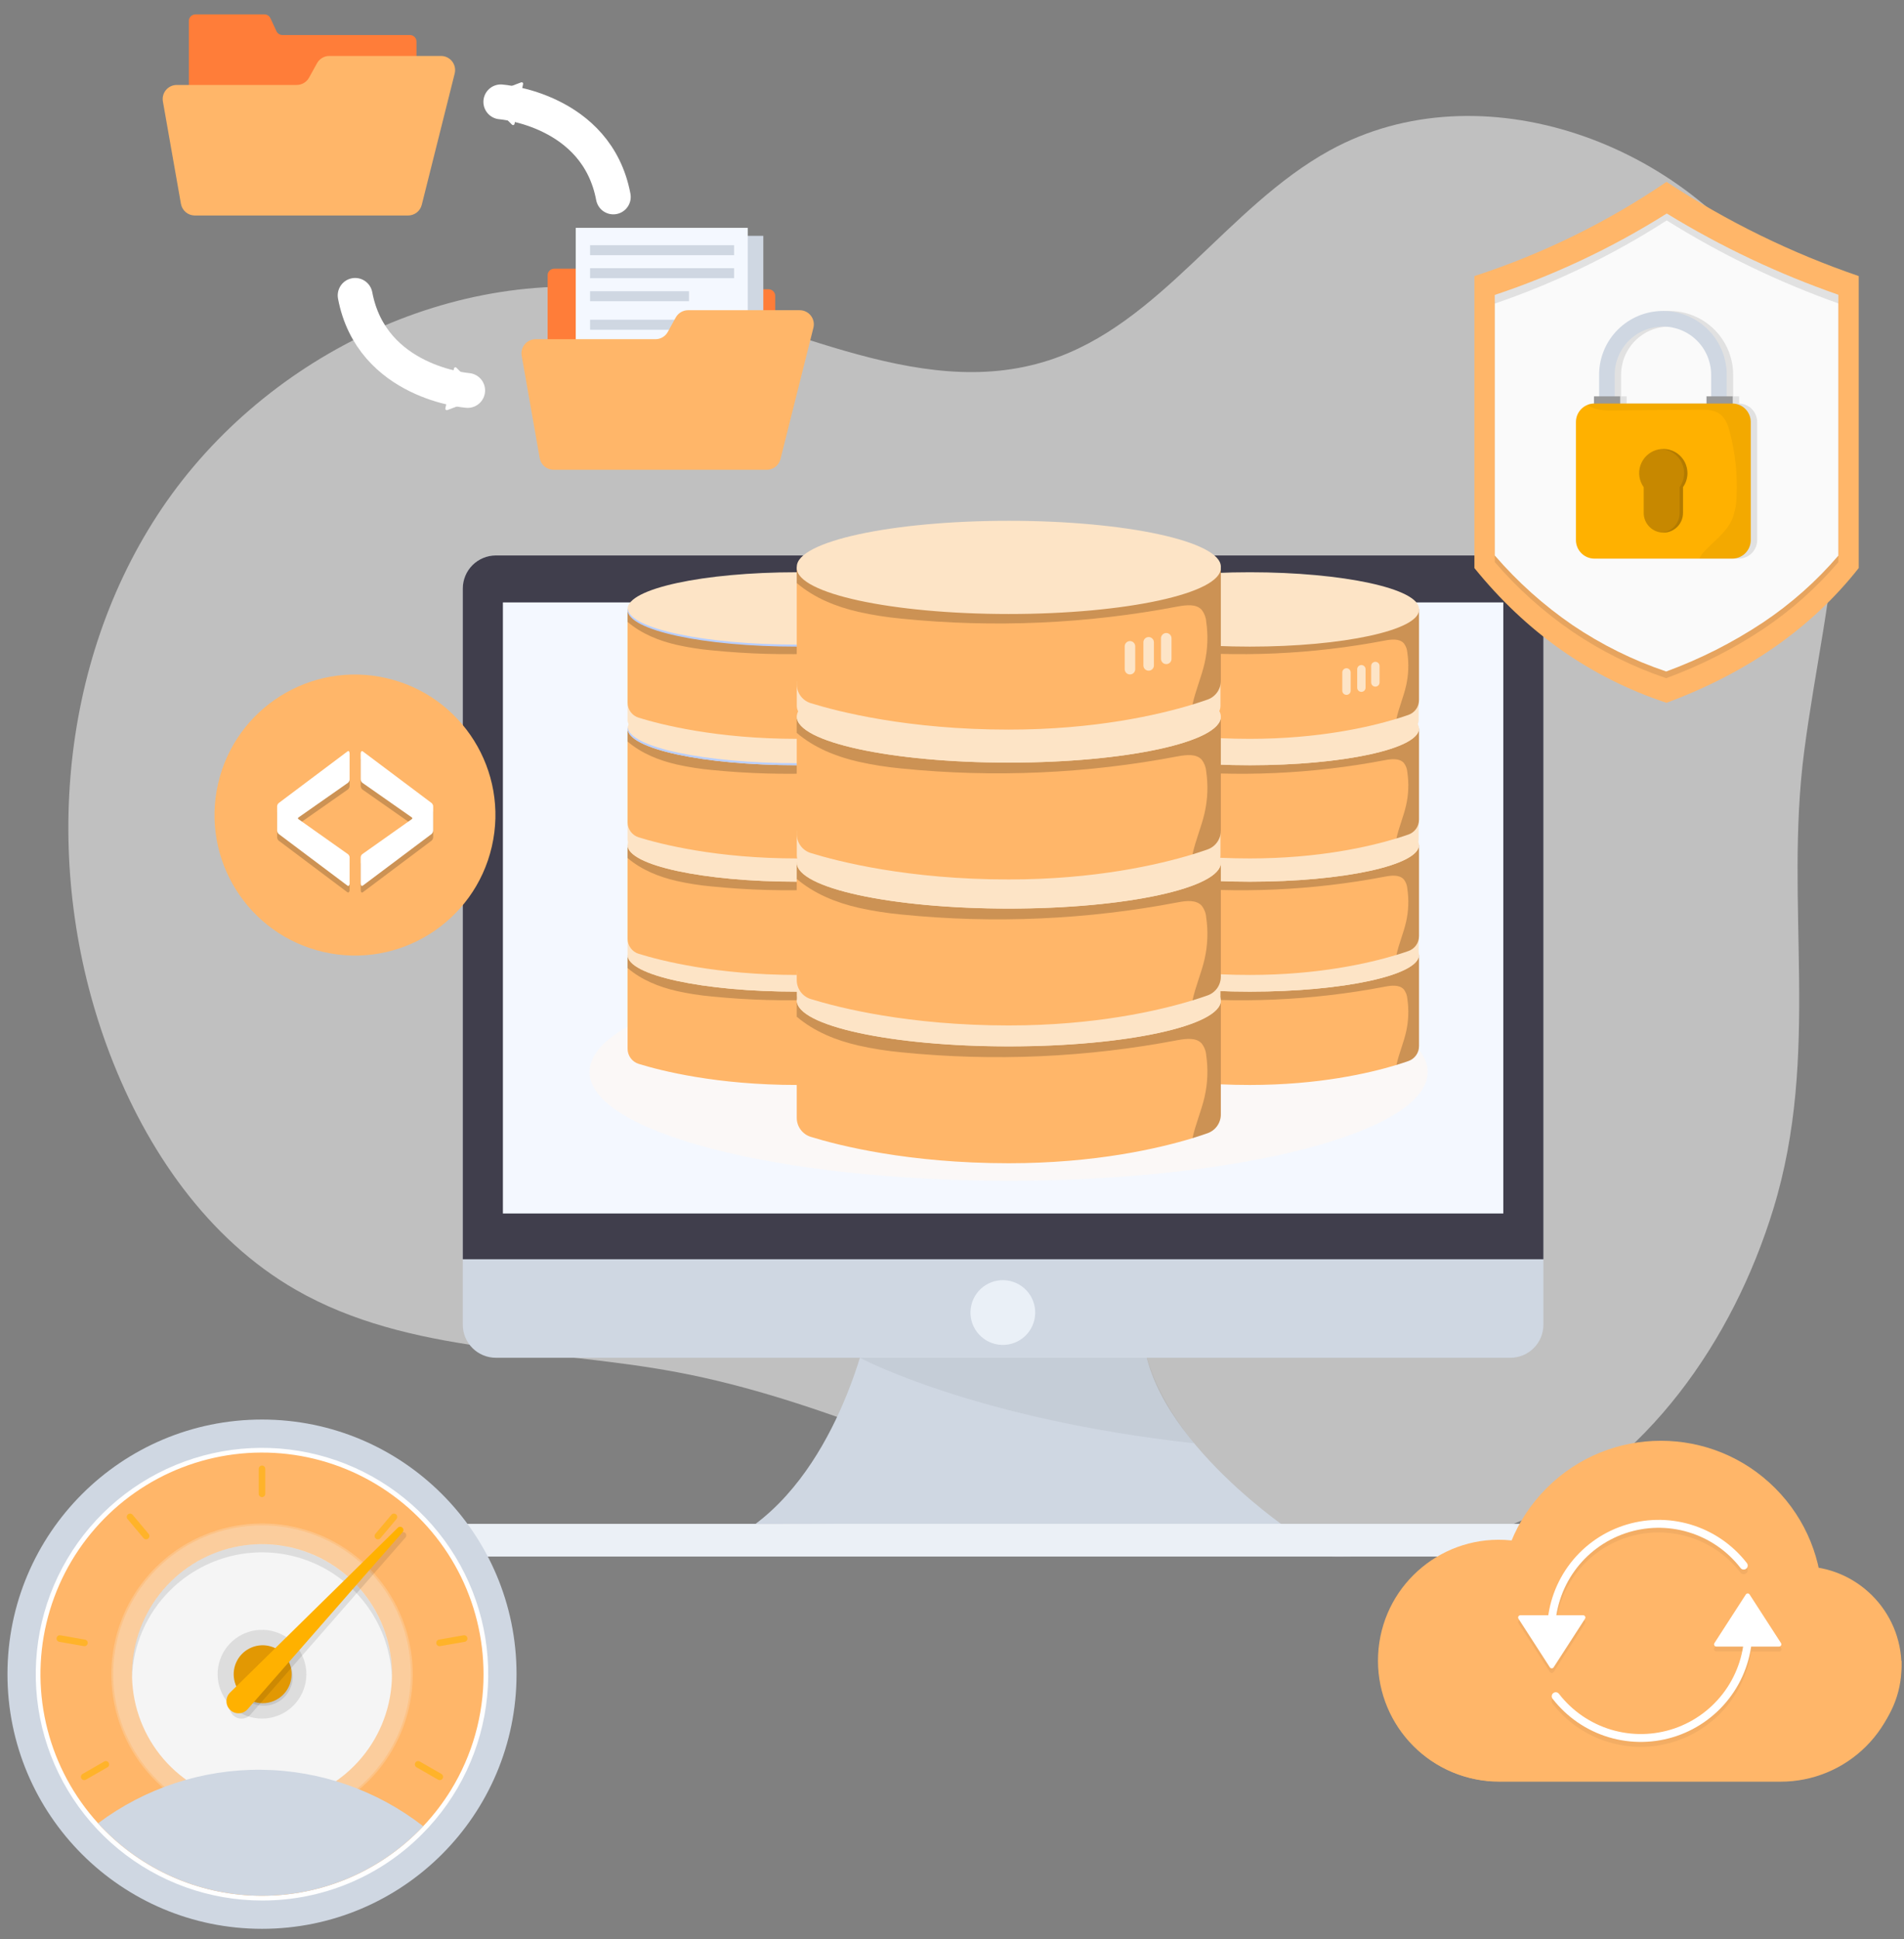 <svg width="111" height="113" viewBox="0 0 111 113" fill="none" xmlns="http://www.w3.org/2000/svg">
<rect x="0" y="0" width="111" height="113" fill="#808080" stroke="none"/>
<g id="OBJECTS" clip-path="url(#clip0_49_4805)">
<path id="Vector" opacity="0.5" d="M103.657 16.851C98.332 8.321 86.333 3.92 77.521 8.766C71.504 12.074 67.666 18.898 61.129 21.003C53.337 23.515 45.339 18.369 37.261 17.03C26.493 15.246 15.129 20.873 9.176 30.02C3.222 39.168 2.516 51.25 6.411 61.441C8.534 67 12.1 72.214 17.265 75.176C23.878 78.961 31.974 78.558 39.462 79.965C47.847 81.537 55.581 85.437 63.682 88.096C71.785 90.754 80.887 92.111 88.667 88.623C95.997 85.338 101.021 78.143 103.379 70.464C106.162 61.401 104.011 52.768 105.179 43.804C106.448 34.077 109.405 26.062 103.657 16.851Z" fill="white"/>
<path id="Vector_2" d="M50.767 76.667C50.767 76.667 49.291 84.869 44.042 88.811L74.994 89.029C74.994 89.029 65.916 82.85 66.681 76.671L50.767 76.667Z" fill="#CFD7E2"/>
<path id="Vector_3" opacity="0.05" d="M50.133 79.127C50.133 79.127 56.783 82.698 69.622 84.112C69.622 84.112 66.127 80.03 66.681 76.667H50.768L50.133 79.127Z" fill="black"/>
<path id="Vector_4" d="M89.978 34.298V77.2C89.978 77.453 89.928 77.704 89.831 77.938C89.734 78.171 89.592 78.384 89.413 78.562C89.234 78.741 89.021 78.883 88.787 78.98C88.553 79.076 88.303 79.126 88.049 79.126H28.907C28.397 79.126 27.907 78.923 27.545 78.562C27.184 78.201 26.981 77.711 26.98 77.2V34.298C26.98 34.045 27.03 33.794 27.127 33.56C27.223 33.327 27.365 33.114 27.544 32.935C27.723 32.756 27.936 32.614 28.17 32.517C28.404 32.42 28.654 32.37 28.907 32.37H88.049C88.561 32.37 89.052 32.573 89.413 32.935C89.775 33.296 89.978 33.787 89.978 34.298Z" fill="#CFD7E2"/>
<path id="Vector_5" d="M89.978 88.805H25.668V90.711H89.978V88.805Z" fill="#EBF0F6"/>
<path id="Vector_6" d="M89.978 34.298V73.383H26.98V34.298C26.98 34.045 27.03 33.794 27.127 33.56C27.223 33.327 27.365 33.114 27.544 32.935C27.723 32.756 27.936 32.614 28.17 32.517C28.404 32.42 28.654 32.37 28.907 32.37H88.049C88.561 32.37 89.052 32.573 89.413 32.935C89.775 33.296 89.978 33.787 89.978 34.298Z" fill="#403E4C"/>
<path id="Vector_7" d="M87.64 35.107H29.318V70.717H87.64V35.107Z" fill="#F4F8FF"/>
<path id="Vector_8" d="M60.3 76.924C60.54 75.91 59.911 74.893 58.897 74.654C57.883 74.415 56.867 75.043 56.628 76.057C56.388 77.071 57.016 78.087 58.031 78.327C59.045 78.566 60.061 77.938 60.3 76.924Z" fill="#EAF0F7"/>
<path id="Vector_9" opacity="0.6" d="M58.802 68.81C72.294 68.81 83.232 65.971 83.232 62.469C83.232 58.967 72.294 56.128 58.802 56.128C45.309 56.128 34.371 58.967 34.371 62.469C34.371 65.971 45.309 68.81 58.802 68.81Z" fill="#FFF9F2"/>
<path id="Vector_10" d="M82.726 55.658V60.966C82.726 61.156 82.667 61.343 82.556 61.498C82.445 61.653 82.289 61.771 82.109 61.833C81.916 61.901 81.683 61.977 81.409 62.062C79.819 62.544 76.869 63.228 72.862 63.228C68.193 63.228 64.952 62.403 63.644 61.998C63.456 61.94 63.292 61.823 63.176 61.665C63.06 61.506 62.997 61.315 62.997 61.119V55.658H82.726Z" fill="#FFB669"/>
<path id="Vector_11" opacity="0.2" d="M82.726 55.658V60.966C82.726 61.156 82.667 61.343 82.556 61.498C82.445 61.653 82.289 61.771 82.109 61.833C81.916 61.901 81.683 61.977 81.409 62.062C81.554 61.407 81.826 60.782 81.974 60.127C82.117 59.495 82.141 58.842 82.045 58.201C82.031 58.006 81.961 57.819 81.843 57.663C81.583 57.374 81.12 57.426 80.74 57.5C76.501 58.31 72.166 58.501 67.872 58.068C67.196 58.006 66.523 57.901 65.86 57.753C64.81 57.509 63.814 57.11 62.993 56.411V55.658H82.726Z" fill="black"/>
<path id="Vector_12" d="M72.862 57.791C78.31 57.791 82.726 56.834 82.726 55.654C82.726 54.474 78.31 53.517 72.862 53.517C67.414 53.517 62.997 54.474 62.997 55.654C62.997 56.834 67.414 57.791 72.862 57.791Z" fill="#FDE4C6"/>
<path id="Vector_13" d="M72.862 57.674C67.505 57.674 63.149 56.748 63.005 55.595C63.001 55.614 62.998 55.634 62.997 55.654C62.997 56.835 67.414 57.791 72.862 57.791C78.309 57.791 82.726 56.835 82.726 55.654C82.725 55.634 82.723 55.614 82.719 55.595C82.574 56.748 78.218 57.674 72.862 57.674Z" fill="#FDE4C6"/>
<path id="Vector_14" d="M82.304 55.982C76.154 57.974 69.856 57.974 63.409 55.982C63.292 55.947 63.189 55.876 63.115 55.778C63.041 55.681 63 55.562 62.997 55.44V54.283H82.707V55.44C82.706 55.561 82.665 55.679 82.593 55.776C82.521 55.873 82.42 55.945 82.304 55.982Z" fill="#FDE4C6"/>
<path id="Vector_15" d="M82.726 49.246V54.554C82.726 54.744 82.667 54.931 82.556 55.086C82.445 55.242 82.289 55.359 82.109 55.421C81.918 55.488 81.685 55.566 81.409 55.65C79.819 56.131 76.869 56.816 72.862 56.816C68.193 56.816 64.952 55.989 63.644 55.584C63.456 55.527 63.292 55.41 63.176 55.252C63.059 55.094 62.997 54.903 62.997 54.707V49.246H82.726Z" fill="#FFB669"/>
<path id="Vector_16" opacity="0.2" d="M82.726 49.246V54.554C82.726 54.745 82.667 54.931 82.556 55.086C82.445 55.242 82.289 55.359 82.109 55.421C81.918 55.488 81.685 55.566 81.409 55.65C81.554 54.995 81.826 54.369 81.974 53.715C82.117 53.083 82.141 52.43 82.045 51.789C82.032 51.594 81.962 51.407 81.843 51.252C81.583 50.962 81.12 51.014 80.74 51.087C76.501 51.897 72.166 52.089 67.872 51.656C67.195 51.594 66.523 51.488 65.86 51.34C64.81 51.097 63.814 50.698 62.993 50V49.245L82.726 49.246Z" fill="black"/>
<path id="Vector_17" d="M72.862 51.382C78.31 51.382 82.726 50.425 82.726 49.245C82.726 48.065 78.31 47.108 72.862 47.108C67.414 47.108 62.997 48.065 62.997 49.245C62.997 50.425 67.414 51.382 72.862 51.382Z" fill="#FDE4C6"/>
<path id="Vector_18" d="M72.862 51.266C67.505 51.266 63.149 50.341 63.005 49.187C63.001 49.206 62.998 49.226 62.997 49.246C62.997 50.426 67.414 51.383 72.862 51.383C78.309 51.383 82.726 50.426 82.726 49.246C82.725 49.226 82.723 49.206 82.719 49.187C82.574 50.341 78.218 51.266 72.862 51.266Z" fill="#FDE4C6"/>
<path id="Vector_19" d="M82.304 49.462C76.154 51.454 69.856 51.454 63.409 49.462C63.292 49.427 63.189 49.355 63.115 49.258C63.041 49.16 63 49.042 62.997 48.92V47.763H82.707V48.92C82.706 49.041 82.665 49.158 82.593 49.256C82.521 49.353 82.42 49.425 82.304 49.462Z" fill="#FDE4C6"/>
<path id="Vector_20" d="M82.726 42.457V47.764C82.726 47.955 82.667 48.141 82.556 48.297C82.445 48.452 82.289 48.569 82.109 48.632C81.916 48.7 81.683 48.776 81.409 48.86C79.819 49.343 76.869 50.027 72.862 50.027C68.193 50.027 64.952 49.201 63.644 48.797C63.456 48.738 63.292 48.621 63.176 48.463C63.06 48.305 62.997 48.114 62.997 47.918V42.457H82.726Z" fill="#FFB669"/>
<path id="Vector_21" opacity="0.2" d="M82.726 42.457V47.764C82.726 47.955 82.667 48.141 82.556 48.297C82.445 48.452 82.289 48.569 82.109 48.632C81.916 48.7 81.683 48.776 81.409 48.86C81.554 48.205 81.826 47.581 81.974 46.926C82.117 46.294 82.141 45.642 82.045 45.002C82.032 44.806 81.962 44.619 81.843 44.464C81.583 44.175 81.12 44.227 80.74 44.299C76.501 45.109 72.166 45.301 67.872 44.869C67.195 44.806 66.523 44.7 65.86 44.552C64.81 44.309 63.814 43.909 62.993 43.212V42.456L82.726 42.457Z" fill="black"/>
<path id="Vector_22" d="M72.862 44.594C78.31 44.594 82.726 43.637 82.726 42.457C82.726 41.277 78.31 40.32 72.862 40.32C67.414 40.32 62.997 41.277 62.997 42.457C62.997 43.637 67.414 44.594 72.862 44.594Z" fill="#FDE4C6"/>
<path id="Vector_23" d="M72.862 44.477C67.505 44.477 63.149 43.551 63.005 42.399C63.001 42.418 62.998 42.438 62.997 42.457C62.997 43.638 67.414 44.595 72.862 44.595C78.309 44.595 82.726 43.638 82.726 42.457C82.725 42.438 82.723 42.418 82.719 42.399C82.574 43.551 78.218 44.477 72.862 44.477Z" fill="#FDE4C6"/>
<path id="Vector_24" d="M82.304 42.502C76.154 44.492 69.856 44.492 63.409 42.502C63.292 42.467 63.189 42.395 63.115 42.298C63.041 42.2 63 42.082 62.997 41.96V40.803H82.707V41.96C82.706 42.081 82.665 42.198 82.593 42.296C82.521 42.393 82.42 42.465 82.304 42.502Z" fill="#FDE4C6"/>
<path id="Vector_25" d="M82.726 35.487V40.794C82.726 40.985 82.667 41.171 82.556 41.327C82.445 41.482 82.289 41.599 82.109 41.662C81.918 41.728 81.685 41.806 81.409 41.89C79.819 42.372 76.869 43.057 72.862 43.057C68.193 43.057 64.952 42.23 63.644 41.825C63.456 41.767 63.292 41.651 63.176 41.493C63.059 41.335 62.997 41.144 62.997 40.948V35.487H82.726Z" fill="#FFB669"/>
<path id="Vector_26" d="M78.497 40.495C78.465 40.495 78.433 40.489 78.404 40.476C78.374 40.464 78.347 40.446 78.325 40.423C78.302 40.401 78.284 40.374 78.272 40.344C78.259 40.315 78.253 40.283 78.253 40.251V39.187C78.253 39.154 78.259 39.123 78.272 39.093C78.284 39.063 78.302 39.036 78.325 39.014C78.347 38.991 78.374 38.973 78.404 38.961C78.433 38.949 78.465 38.942 78.497 38.942C78.562 38.942 78.624 38.968 78.67 39.014C78.716 39.06 78.742 39.122 78.742 39.187V40.251C78.742 40.283 78.735 40.315 78.723 40.344C78.711 40.374 78.693 40.401 78.67 40.423C78.647 40.446 78.621 40.464 78.591 40.476C78.561 40.489 78.529 40.495 78.497 40.495Z" fill="#FDE4C6"/>
<path id="Vector_27" d="M79.366 40.32C79.334 40.32 79.302 40.314 79.273 40.302C79.243 40.289 79.216 40.271 79.194 40.249C79.171 40.226 79.153 40.199 79.141 40.169C79.128 40.14 79.122 40.108 79.122 40.076V39C79.122 38.968 79.128 38.936 79.141 38.907C79.153 38.877 79.171 38.85 79.194 38.827C79.216 38.805 79.243 38.787 79.273 38.775C79.302 38.762 79.334 38.756 79.366 38.756C79.431 38.756 79.493 38.782 79.539 38.827C79.585 38.873 79.611 38.935 79.611 39V40.076C79.611 40.141 79.585 40.203 79.539 40.249C79.493 40.294 79.431 40.32 79.366 40.32Z" fill="#FDE4C6"/>
<path id="Vector_28" d="M80.182 40.015C80.15 40.015 80.118 40.009 80.088 39.996C80.059 39.984 80.032 39.966 80.009 39.944C79.986 39.921 79.968 39.894 79.956 39.864C79.944 39.835 79.937 39.803 79.937 39.771V38.812C79.937 38.78 79.944 38.748 79.956 38.719C79.968 38.689 79.986 38.662 80.009 38.639C80.032 38.617 80.059 38.599 80.088 38.587C80.118 38.574 80.15 38.568 80.182 38.568C80.214 38.568 80.246 38.574 80.275 38.587C80.305 38.599 80.332 38.617 80.355 38.639C80.377 38.662 80.395 38.689 80.407 38.719C80.42 38.748 80.426 38.78 80.426 38.812V39.771C80.426 39.803 80.42 39.835 80.407 39.864C80.395 39.894 80.377 39.921 80.355 39.944C80.332 39.966 80.305 39.984 80.275 39.996C80.246 40.009 80.214 40.015 80.182 40.015Z" fill="#FDE4C6"/>
<path id="Vector_29" opacity="0.2" d="M82.726 35.487V40.794C82.726 40.985 82.667 41.171 82.556 41.327C82.445 41.482 82.289 41.599 82.109 41.662C81.918 41.728 81.685 41.806 81.409 41.89C81.554 41.235 81.826 40.609 81.974 39.956C82.117 39.324 82.141 38.671 82.045 38.03C82.032 37.835 81.962 37.648 81.843 37.492C81.583 37.203 81.12 37.255 80.74 37.328C76.501 38.138 72.166 38.33 67.872 37.897C67.195 37.834 66.523 37.729 65.86 37.581C64.81 37.338 63.814 36.937 62.993 36.24V35.486L82.726 35.487Z" fill="black"/>
<path id="Vector_30" d="M72.862 37.622C78.31 37.622 82.726 36.666 82.726 35.486C82.726 34.305 78.31 33.349 72.862 33.349C67.414 33.349 62.997 34.305 62.997 35.486C62.997 36.666 67.414 37.622 72.862 37.622Z" fill="#FDE4C6"/>
<path id="Vector_31" d="M72.862 37.565C67.505 37.565 63.149 36.639 63.005 35.487C63.001 35.506 62.998 35.525 62.997 35.545C62.997 36.726 67.414 37.683 72.862 37.683C78.309 37.683 82.726 36.726 82.726 35.545C82.725 35.525 82.723 35.506 82.719 35.487C82.574 36.639 78.218 37.565 72.862 37.565Z" fill="#FDE4C6"/>
<path id="Vector_32" d="M56.318 55.658V60.966C56.317 61.156 56.258 61.342 56.147 61.498C56.037 61.653 55.881 61.77 55.7 61.833C55.508 61.901 55.274 61.977 54.999 62.062C53.409 62.544 50.46 63.228 46.452 63.228C41.784 63.228 38.542 62.403 37.234 61.998C37.046 61.94 36.882 61.823 36.766 61.665C36.65 61.506 36.587 61.315 36.587 61.119V55.658H56.318Z" fill="#FFB669"/>
<path id="Vector_33" opacity="0.2" d="M56.318 55.658V60.966C56.317 61.156 56.258 61.342 56.147 61.498C56.037 61.653 55.88 61.77 55.7 61.833C55.508 61.901 55.274 61.977 54.999 62.062C55.144 61.407 55.416 60.782 55.565 60.127C55.707 59.495 55.731 58.842 55.635 58.201C55.621 58.006 55.551 57.819 55.433 57.663C55.174 57.374 54.71 57.426 54.33 57.5C50.091 58.31 45.757 58.501 41.463 58.068C40.786 58.006 40.114 57.901 39.452 57.753C38.402 57.509 37.404 57.11 36.583 56.411V55.658H56.318Z" fill="black"/>
<path id="Vector_34" d="M46.452 57.791C51.9 57.791 56.316 56.834 56.316 55.654C56.316 54.474 51.9 53.517 46.452 53.517C41.004 53.517 36.587 54.474 36.587 55.654C36.587 56.834 41.004 57.791 46.452 57.791Z" fill="#FDE4C6"/>
<path id="Vector_35" d="M46.449 57.674C41.093 57.674 36.736 56.748 36.592 55.595C36.588 55.614 36.586 55.634 36.585 55.654C36.585 56.835 41.001 57.791 46.449 57.791C51.897 57.791 56.313 56.835 56.313 55.654C56.313 55.634 56.313 55.615 56.313 55.595C56.166 56.748 51.81 57.674 46.449 57.674Z" fill="#FDE4C6"/>
<path id="Vector_36" d="M55.894 55.982C49.746 57.974 43.448 57.974 36.999 55.982C36.882 55.947 36.779 55.876 36.705 55.778C36.631 55.681 36.59 55.562 36.587 55.44V54.283H56.299V55.44C56.297 55.561 56.257 55.679 56.184 55.776C56.112 55.874 56.01 55.946 55.894 55.982Z" fill="#FDE4C6"/>
<path id="Vector_37" d="M56.318 49.246V54.554C56.317 54.744 56.258 54.93 56.147 55.086C56.037 55.241 55.881 55.358 55.7 55.421C55.51 55.488 55.275 55.566 54.999 55.65C53.409 56.131 50.46 56.816 46.452 56.816C41.784 56.816 38.542 55.989 37.234 55.584C37.046 55.527 36.882 55.41 36.766 55.252C36.65 55.094 36.587 54.903 36.587 54.707V49.246H56.318Z" fill="#FFB669"/>
<path id="Vector_38" opacity="0.2" d="M56.318 49.246V54.554C56.317 54.744 56.258 54.93 56.147 55.086C56.037 55.241 55.88 55.358 55.7 55.421C55.51 55.488 55.275 55.566 54.999 55.65C55.144 54.995 55.416 54.369 55.565 53.715C55.707 53.083 55.731 52.43 55.635 51.789C55.622 51.594 55.552 51.407 55.433 51.252C55.174 50.962 54.71 51.014 54.33 51.087C50.091 51.897 45.757 52.089 41.463 51.656C40.786 51.594 40.114 51.488 39.452 51.34C38.402 51.097 37.404 50.698 36.583 50V49.245L56.318 49.246Z" fill="black"/>
<path id="Vector_39" d="M46.452 51.382C51.9 51.382 56.316 50.425 56.316 49.245C56.316 48.065 51.9 47.108 46.452 47.108C41.004 47.108 36.587 48.065 36.587 49.245C36.587 50.425 41.004 51.382 46.452 51.382Z" fill="#FDE4C6"/>
<path id="Vector_40" d="M46.449 51.266C41.093 51.266 36.736 50.341 36.592 49.187C36.588 49.206 36.586 49.226 36.585 49.246C36.585 50.426 41.001 51.383 46.449 51.383C51.897 51.383 56.313 50.426 56.313 49.246C56.313 49.226 56.313 49.207 56.313 49.187C56.166 50.341 51.81 51.266 46.449 51.266Z" fill="#FDE4C6"/>
<path id="Vector_41" d="M55.894 49.462C49.746 51.454 43.448 51.454 36.999 49.462C36.882 49.427 36.779 49.355 36.705 49.258C36.631 49.16 36.59 49.042 36.587 48.92V47.763H56.299V48.92C56.297 49.041 56.257 49.159 56.184 49.256C56.112 49.353 56.01 49.425 55.894 49.462Z" fill="#FDE4C6"/>
<path id="Vector_42" d="M56.318 42.457V47.764C56.317 47.955 56.258 48.141 56.147 48.296C56.037 48.452 55.881 48.569 55.7 48.632C55.508 48.7 55.274 48.776 54.999 48.86C53.409 49.343 50.46 50.027 46.452 50.027C41.784 50.027 38.542 49.201 37.234 48.797C37.046 48.738 36.882 48.621 36.766 48.463C36.65 48.305 36.587 48.114 36.587 47.918V42.457H56.318Z" fill="#FFB669"/>
<path id="Vector_43" opacity="0.2" d="M56.318 42.457V47.764C56.317 47.955 56.258 48.141 56.147 48.296C56.037 48.452 55.88 48.569 55.7 48.632C55.508 48.7 55.274 48.776 54.999 48.86C55.144 48.205 55.416 47.581 55.565 46.926C55.707 46.294 55.731 45.642 55.635 45.002C55.622 44.806 55.552 44.619 55.433 44.464C55.174 44.175 54.71 44.227 54.33 44.299C50.091 45.109 45.757 45.301 41.463 44.869C40.786 44.806 40.114 44.7 39.452 44.552C38.402 44.309 37.404 43.909 36.583 43.212V42.456L56.318 42.457Z" fill="black"/>
<path id="Vector_44" d="M46.452 44.594C51.9 44.594 56.316 43.637 56.316 42.457C56.316 41.277 51.9 40.32 46.452 40.32C41.004 40.32 36.587 41.277 36.587 42.457C36.587 43.637 41.004 44.594 46.452 44.594Z" fill="#FDE4C6"/>
<path id="Vector_45" d="M46.449 44.477C41.093 44.477 36.736 43.551 36.592 42.399C36.588 42.418 36.586 42.438 36.585 42.457C36.585 43.638 41.001 44.595 46.449 44.595C51.897 44.595 56.313 43.638 56.313 42.457C56.313 42.438 56.313 42.418 56.313 42.399C56.166 43.551 51.81 44.477 46.449 44.477Z" fill="#B8CEFF"/>
<path id="Vector_46" d="M55.894 42.502C49.746 44.492 43.448 44.492 36.999 42.502C36.882 42.467 36.779 42.395 36.705 42.298C36.631 42.2 36.59 42.082 36.587 41.96V40.803H56.299V41.96C56.297 42.081 56.257 42.199 56.184 42.296C56.112 42.393 56.01 42.465 55.894 42.502Z" fill="#FDE4C6"/>
<path id="Vector_47" d="M56.318 35.487V40.794C56.317 40.985 56.258 41.171 56.147 41.326C56.037 41.482 55.881 41.599 55.7 41.662C55.51 41.728 55.275 41.806 54.999 41.89C53.409 42.372 50.46 43.057 46.452 43.057C41.784 43.057 38.542 42.23 37.234 41.825C37.046 41.767 36.882 41.651 36.766 41.493C36.65 41.335 36.587 41.144 36.587 40.948V35.487H56.318Z" fill="#FFB669"/>
<path id="Vector_48" d="M52.087 40.495C52.055 40.495 52.024 40.489 51.994 40.476C51.964 40.464 51.937 40.446 51.915 40.423C51.892 40.401 51.874 40.374 51.862 40.344C51.849 40.315 51.843 40.283 51.843 40.251V39.187C51.843 39.122 51.869 39.06 51.915 39.014C51.961 38.968 52.023 38.942 52.087 38.942C52.152 38.942 52.214 38.968 52.26 39.014C52.306 39.06 52.332 39.122 52.332 39.187V40.251C52.332 40.283 52.325 40.315 52.313 40.344C52.301 40.374 52.283 40.401 52.26 40.423C52.238 40.446 52.211 40.464 52.181 40.476C52.151 40.489 52.12 40.495 52.087 40.495Z" fill="#FDE4C6"/>
<path id="Vector_49" d="M52.955 40.32C52.89 40.32 52.828 40.294 52.782 40.249C52.736 40.203 52.709 40.141 52.709 40.076V39C52.709 38.935 52.736 38.873 52.782 38.827C52.828 38.782 52.89 38.756 52.955 38.756C53.02 38.756 53.082 38.782 53.128 38.827C53.173 38.873 53.199 38.935 53.199 39V40.076C53.199 40.141 53.173 40.203 53.128 40.249C53.082 40.294 53.02 40.32 52.955 40.32Z" fill="#FDE4C6"/>
<path id="Vector_50" d="M53.772 40.015C53.74 40.015 53.708 40.009 53.678 39.996C53.649 39.984 53.622 39.966 53.599 39.944C53.576 39.921 53.558 39.894 53.546 39.864C53.534 39.835 53.528 39.803 53.528 39.771V38.812C53.528 38.78 53.534 38.748 53.546 38.719C53.558 38.689 53.576 38.662 53.599 38.639C53.622 38.617 53.649 38.599 53.678 38.587C53.708 38.574 53.74 38.568 53.772 38.568C53.804 38.568 53.836 38.574 53.865 38.587C53.895 38.599 53.922 38.617 53.945 38.639C53.967 38.662 53.985 38.689 53.998 38.719C54.01 38.748 54.016 38.78 54.016 38.812V39.771C54.016 39.803 54.01 39.835 53.998 39.864C53.985 39.894 53.967 39.921 53.945 39.944C53.922 39.966 53.895 39.984 53.865 39.996C53.836 40.009 53.804 40.015 53.772 40.015Z" fill="#FDE4C6"/>
<path id="Vector_51" opacity="0.2" d="M56.318 35.487V40.794C56.317 40.985 56.258 41.171 56.147 41.326C56.037 41.482 55.88 41.599 55.7 41.662C55.51 41.728 55.275 41.806 54.999 41.89C55.144 41.235 55.416 40.609 55.565 39.956C55.707 39.324 55.731 38.671 55.635 38.03C55.622 37.835 55.552 37.648 55.433 37.492C55.174 37.203 54.71 37.255 54.33 37.328C50.091 38.138 45.757 38.33 41.463 37.897C40.786 37.834 40.114 37.729 39.452 37.581C38.402 37.338 37.404 36.937 36.583 36.24V35.486L56.318 35.487Z" fill="black"/>
<path id="Vector_52" d="M46.452 37.622C51.9 37.622 56.316 36.666 56.316 35.486C56.316 34.305 51.9 33.349 46.452 33.349C41.004 33.349 36.587 34.305 36.587 35.486C36.587 36.666 41.004 37.622 46.452 37.622Z" fill="#FDE4C6"/>
<path id="Vector_53" d="M46.449 37.565C41.093 37.565 36.736 36.639 36.592 35.487C36.588 35.506 36.586 35.525 36.585 35.545C36.585 36.726 41.001 37.683 46.449 37.683C51.897 37.683 56.313 36.726 56.313 35.545C56.313 35.526 56.313 35.506 56.313 35.487C56.166 36.639 51.81 37.565 46.449 37.565Z" fill="#B8CEFF"/>
<path id="Vector_54" d="M71.172 58.3V64.95C71.171 65.189 71.096 65.422 70.958 65.618C70.819 65.812 70.624 65.96 70.398 66.039C70.16 66.124 69.866 66.221 69.52 66.328C67.535 66.932 63.833 67.79 58.81 67.79C52.959 67.79 48.898 66.756 47.259 66.249C47.024 66.175 46.819 66.028 46.674 65.83C46.528 65.632 46.449 65.393 46.449 65.147V58.3H71.172Z" fill="#FFB669"/>
<path id="Vector_55" opacity="0.2" d="M71.172 58.3V64.95C71.171 65.189 71.096 65.422 70.958 65.618C70.819 65.812 70.624 65.96 70.398 66.039C70.16 66.124 69.866 66.221 69.52 66.328C69.697 65.508 70.043 64.725 70.229 63.905C70.407 63.113 70.438 62.295 70.319 61.492C70.301 61.247 70.213 61.013 70.064 60.818C69.739 60.452 69.162 60.529 68.68 60.611C63.371 61.627 57.942 61.867 52.563 61.326C51.715 61.247 50.873 61.115 50.042 60.929C48.727 60.624 47.478 60.123 46.449 59.25V58.303L71.172 58.3Z" fill="black"/>
<path id="Vector_56" d="M58.813 60.977C65.64 60.977 71.174 59.779 71.174 58.3C71.174 56.821 65.64 55.622 58.813 55.622C51.986 55.622 46.452 56.821 46.452 58.3C46.452 59.779 51.986 60.977 58.813 60.977Z" fill="#FDE4C6"/>
<path id="Vector_57" d="M58.813 60.831C52.1 60.831 46.641 59.675 46.461 58.229C46.456 58.253 46.453 58.278 46.452 58.303C46.452 59.782 51.986 60.982 58.813 60.982C65.64 60.982 71.174 59.782 71.174 58.303C71.173 58.278 71.17 58.253 71.166 58.229C70.985 59.672 65.533 60.831 58.813 60.831Z" fill="#FDE4C6"/>
<path id="Vector_58" d="M70.645 58.712C62.935 61.207 55.042 61.207 46.968 58.712C46.821 58.668 46.692 58.578 46.599 58.456C46.506 58.334 46.455 58.186 46.452 58.032V56.586H71.151V58.032C71.149 58.184 71.099 58.332 71.008 58.454C70.918 58.576 70.79 58.666 70.645 58.712Z" fill="#FDE4C6"/>
<path id="Vector_59" d="M71.172 50.27V56.92C71.171 57.16 71.096 57.393 70.958 57.588C70.819 57.783 70.624 57.93 70.398 58.009C70.16 58.094 69.866 58.191 69.52 58.298C67.535 58.903 63.833 59.76 58.81 59.76C52.959 59.76 48.898 58.726 47.259 58.219C47.024 58.145 46.819 57.998 46.674 57.8C46.528 57.602 46.449 57.363 46.449 57.117V50.27H71.172Z" fill="#FFB669"/>
<path id="Vector_60" opacity="0.2" d="M71.172 50.27V56.92C71.171 57.16 71.096 57.393 70.958 57.588C70.819 57.783 70.624 57.93 70.398 58.009C70.16 58.094 69.866 58.191 69.52 58.298C69.697 57.478 70.043 56.695 70.229 55.874C70.407 55.082 70.438 54.265 70.319 53.462C70.301 53.218 70.213 52.984 70.064 52.788C69.739 52.423 69.162 52.491 68.68 52.582C63.371 53.597 57.942 53.838 52.563 53.296C51.715 53.217 50.873 53.085 50.042 52.9C48.727 52.595 47.478 52.093 46.449 51.22V50.273L71.172 50.27Z" fill="black"/>
<path id="Vector_61" d="M58.813 52.947C65.64 52.947 71.174 51.749 71.174 50.27C71.174 48.791 65.64 47.592 58.813 47.592C51.986 47.592 46.452 48.791 46.452 50.27C46.452 51.749 51.986 52.947 58.813 52.947Z" fill="#FDE4C6"/>
<path id="Vector_62" d="M58.813 52.801C52.1 52.801 46.641 51.645 46.461 50.199C46.456 50.224 46.453 50.248 46.452 50.273C46.452 51.752 51.986 52.952 58.813 52.952C65.64 52.952 71.174 51.752 71.174 50.273C71.173 50.248 71.17 50.224 71.166 50.199C70.985 51.642 65.533 52.801 58.813 52.801Z" fill="#FDE4C6"/>
<path id="Vector_63" d="M70.645 50.542C62.935 53.036 55.042 53.036 46.968 50.542C46.821 50.498 46.692 50.408 46.599 50.286C46.506 50.164 46.455 50.016 46.452 49.862V48.416H71.151V49.862C71.149 50.014 71.099 50.162 71.008 50.284C70.918 50.406 70.79 50.496 70.645 50.542Z" fill="#FDE4C6"/>
<path id="Vector_64" d="M71.172 41.763V48.413C71.171 48.652 71.096 48.885 70.957 49.08C70.819 49.275 70.624 49.422 70.398 49.501C70.16 49.586 69.866 49.683 69.52 49.79C67.535 50.393 63.833 51.252 58.81 51.252C52.959 51.252 48.898 50.216 47.259 49.709C47.024 49.635 46.82 49.489 46.674 49.291C46.529 49.093 46.45 48.854 46.449 48.609V41.763H71.172Z" fill="#FFB669"/>
<path id="Vector_65" opacity="0.2" d="M71.172 41.763V48.413C71.171 48.652 71.096 48.885 70.957 49.08C70.819 49.275 70.624 49.422 70.398 49.501C70.16 49.586 69.866 49.683 69.52 49.79C69.697 48.969 70.043 48.185 70.229 47.365C70.407 46.573 70.438 45.755 70.319 44.952C70.3 44.708 70.212 44.474 70.064 44.279C69.739 43.914 69.162 43.989 68.68 44.073C63.371 45.087 57.942 45.328 52.563 44.786C51.715 44.707 50.873 44.575 50.042 44.39C48.727 44.085 47.478 43.585 46.449 42.71V41.763H71.172Z" fill="black"/>
<path id="Vector_66" d="M58.813 44.441C65.64 44.441 71.174 43.242 71.174 41.763C71.174 40.284 65.64 39.085 58.813 39.085C51.986 39.085 46.452 40.284 46.452 41.763C46.452 43.242 51.986 44.441 58.813 44.441Z" fill="#FDE4C6"/>
<path id="Vector_67" d="M58.813 44.294C52.1 44.294 46.641 43.138 46.461 41.692C46.456 41.717 46.453 41.741 46.452 41.766C46.452 43.245 51.986 44.443 58.813 44.443C65.64 44.443 71.174 43.245 71.174 41.766C71.173 41.741 71.17 41.717 71.166 41.692C70.985 43.135 65.533 44.294 58.813 44.294Z" fill="#FDE4C6"/>
<path id="Vector_68" d="M70.645 41.825C62.935 44.321 55.042 44.321 46.968 41.825C46.821 41.781 46.692 41.692 46.599 41.57C46.507 41.448 46.455 41.3 46.452 41.147V39.701H71.151V41.147C71.149 41.299 71.099 41.446 71.008 41.568C70.917 41.69 70.79 41.78 70.645 41.825Z" fill="#FDE4C6"/>
<path id="Vector_69" d="M71.172 33.029V39.68C71.171 39.919 71.096 40.152 70.958 40.347C70.819 40.542 70.624 40.689 70.398 40.768C70.16 40.852 69.866 40.949 69.52 41.057C67.535 41.662 63.833 42.519 58.81 42.519C52.959 42.519 48.898 41.484 47.259 40.976C47.024 40.903 46.82 40.756 46.674 40.559C46.529 40.361 46.45 40.122 46.449 39.876V33.029H71.172Z" fill="#FFB669"/>
<path id="Vector_70" d="M65.874 39.305C65.793 39.305 65.716 39.272 65.658 39.215C65.601 39.157 65.568 39.08 65.568 38.999V37.666C65.568 37.584 65.601 37.507 65.658 37.449C65.716 37.392 65.793 37.359 65.874 37.359C65.956 37.359 66.034 37.391 66.091 37.449C66.149 37.506 66.181 37.584 66.181 37.666V38.999C66.181 39.08 66.149 39.158 66.091 39.215C66.034 39.273 65.956 39.305 65.874 39.305Z" fill="#FDE4C6"/>
<path id="Vector_71" d="M66.965 39.085C66.883 39.085 66.805 39.053 66.748 38.996C66.69 38.938 66.658 38.86 66.658 38.779V37.431C66.658 37.35 66.69 37.272 66.748 37.215C66.805 37.157 66.883 37.125 66.965 37.125C67.046 37.125 67.124 37.157 67.181 37.215C67.239 37.272 67.271 37.35 67.271 37.431V38.779C67.271 38.86 67.239 38.938 67.181 38.996C67.124 39.053 67.046 39.085 66.965 39.085Z" fill="#FDE4C6"/>
<path id="Vector_72" d="M67.991 38.702C67.91 38.702 67.832 38.67 67.775 38.612C67.717 38.555 67.685 38.477 67.684 38.396V37.196C67.685 37.115 67.717 37.037 67.775 36.98C67.832 36.922 67.91 36.89 67.991 36.889C68.072 36.89 68.15 36.922 68.207 36.98C68.265 37.037 68.297 37.115 68.297 37.196V38.396C68.297 38.477 68.265 38.555 68.208 38.613C68.15 38.67 68.072 38.702 67.991 38.702Z" fill="#FDE4C6"/>
<path id="Vector_73" opacity="0.2" d="M71.172 33.029V39.68C71.171 39.919 71.096 40.152 70.958 40.347C70.819 40.542 70.624 40.689 70.398 40.768C70.16 40.852 69.866 40.949 69.52 41.057C69.697 40.236 70.043 39.453 70.229 38.633C70.407 37.841 70.438 37.024 70.319 36.221C70.301 35.976 70.212 35.742 70.064 35.546C69.739 35.182 69.162 35.257 68.68 35.341C63.371 36.355 57.942 36.595 52.563 36.054C51.715 35.975 50.873 35.843 50.042 35.657C48.727 35.352 47.478 34.852 46.449 33.977V33.032L71.172 33.029Z" fill="black"/>
<path id="Vector_74" d="M58.813 35.705C65.64 35.705 71.174 34.507 71.174 33.028C71.174 31.549 65.64 30.35 58.813 30.35C51.986 30.35 46.452 31.549 46.452 33.028C46.452 34.507 51.986 35.705 58.813 35.705Z" fill="#FDE4C6"/>
<path id="Vector_75" d="M58.813 35.633C52.1 35.633 46.641 34.476 46.461 33.031C46.456 33.055 46.453 33.08 46.452 33.104C46.452 34.583 51.986 35.782 58.813 35.782C65.64 35.782 71.172 34.582 71.172 33.104C71.17 33.08 71.167 33.055 71.163 33.031C70.985 34.474 65.533 35.633 58.813 35.633Z" fill="#FDE4C6"/>
<path id="Vector_76" d="M15.274 112.405C23.47 112.405 30.113 105.761 30.113 97.565C30.113 89.37 23.47 82.726 15.274 82.726C7.078 82.726 0.435 89.37 0.435 97.565C0.435 105.761 7.078 112.405 15.274 112.405Z" fill="#CFD7E2"/>
<path id="Vector_77" d="M15.274 110.755C12.222 110.755 9.265 109.697 6.906 107.761C4.548 105.825 2.933 103.131 2.338 100.138C1.742 97.145 2.203 94.039 3.642 91.347C5.08 88.656 7.408 86.547 10.227 85.379C13.046 84.212 16.183 84.058 19.103 84.944C22.023 85.829 24.546 87.7 26.241 90.237C27.936 92.775 28.7 95.821 28.4 98.858C28.101 101.895 26.758 104.734 24.601 106.892C23.379 108.121 21.925 109.095 20.324 109.758C18.723 110.421 17.007 110.76 15.274 110.755Z" fill="white"/>
<path id="Vector_78" d="M28.189 97.567C28.195 99.954 27.534 102.296 26.282 104.329C25.818 105.08 25.278 105.783 24.672 106.425C24.583 106.518 24.497 106.607 24.405 106.698C21.983 109.12 18.699 110.48 15.274 110.48C11.849 110.48 8.564 109.12 6.142 106.698C5.998 106.554 5.853 106.409 5.717 106.253C4.306 104.701 3.294 102.828 2.77 100.797C2.245 98.765 2.223 96.637 2.705 94.595C3.188 92.553 4.16 90.66 5.539 89.079C6.918 87.497 8.661 86.275 10.617 85.519C12.574 84.763 14.686 84.494 16.77 84.737C18.854 84.98 20.847 85.727 22.577 86.914C24.308 88.1 25.723 89.69 26.701 91.546C27.678 93.402 28.189 95.469 28.189 97.567Z" fill="#FFB669"/>
<path id="Vector_79" opacity="0.2" d="M15.274 106.353C13.241 106.352 11.272 105.646 9.702 104.356C8.131 103.066 7.056 101.271 6.66 99.278C6.264 97.284 6.572 95.215 7.531 93.423C8.489 91.63 10.04 90.226 11.918 89.449C13.796 88.671 15.885 88.569 17.83 89.159C19.775 89.75 21.455 90.996 22.584 92.686C23.713 94.376 24.221 96.405 24.022 98.428C23.822 100.451 22.928 102.342 21.491 103.779C20.676 104.598 19.707 105.247 18.64 105.689C17.573 106.131 16.429 106.356 15.274 106.353Z" fill="#F5F5FA"/>
<path id="Vector_80" opacity="0.2" d="M15.274 106.243C13.267 106.243 11.322 105.546 9.771 104.273C8.22 103 7.158 101.228 6.767 99.26C6.376 97.292 6.679 95.249 7.625 93.479C8.571 91.709 10.101 90.322 11.955 89.554C13.809 88.786 15.872 88.684 17.793 89.267C19.713 89.849 21.372 91.08 22.487 92.748C23.602 94.417 24.104 96.42 23.908 98.417C23.711 100.415 22.829 102.282 21.41 103.701C20.606 104.509 19.65 105.15 18.596 105.587C17.543 106.023 16.414 106.246 15.274 106.243Z" fill="#F5F5FA"/>
<path id="Vector_81" d="M15.274 105.143C13.521 105.143 11.822 104.535 10.467 103.423C9.112 102.31 8.184 100.763 7.842 99.043C7.5 97.324 7.765 95.539 8.592 93.993C9.418 92.447 10.755 91.236 12.374 90.565C13.994 89.894 15.796 89.805 17.474 90.314C19.151 90.823 20.601 91.898 21.574 93.356C22.548 94.813 22.987 96.564 22.815 98.308C22.643 100.053 21.872 101.684 20.632 102.923C19.93 103.629 19.095 104.189 18.175 104.57C17.256 104.951 16.27 105.145 15.274 105.143Z" fill="#F5F5F5"/>
<path id="Vector_82" opacity="0.1" d="M9.916 92.684C10.961 91.639 12.29 90.923 13.737 90.623C15.185 90.323 16.688 90.453 18.063 90.998C19.437 91.542 20.622 92.476 21.472 93.685C22.323 94.895 22.8 96.326 22.847 97.804C22.847 97.724 22.847 97.646 22.847 97.567C22.847 95.557 22.049 93.63 20.628 92.209C19.206 90.788 17.279 89.989 15.27 89.989C13.26 89.989 11.333 90.788 9.912 92.209C8.491 93.63 7.692 95.557 7.692 97.567C7.692 97.646 7.692 97.724 7.692 97.804C7.749 95.875 8.545 94.042 9.916 92.684Z" fill="black"/>
<path id="Vector_83" opacity="0.1" d="M15.274 100.153C14.676 100.153 14.096 99.946 13.633 99.566C13.171 99.186 12.854 98.658 12.737 98.071C12.62 97.484 12.711 96.875 12.993 96.347C13.275 95.82 13.731 95.406 14.284 95.177C14.837 94.948 15.452 94.918 16.025 95.092C16.597 95.265 17.092 95.632 17.424 96.13C17.757 96.627 17.907 97.225 17.848 97.82C17.789 98.416 17.526 98.972 17.103 99.396C16.863 99.637 16.578 99.828 16.264 99.958C15.95 100.088 15.614 100.154 15.274 100.153Z" fill="black"/>
<g id="Group" opacity="0.6">
<path id="Vector_84" d="M15.274 87.247C15.223 87.246 15.174 87.226 15.138 87.19C15.102 87.154 15.082 87.105 15.082 87.055V85.6C15.082 85.549 15.102 85.5 15.138 85.464C15.174 85.427 15.223 85.407 15.274 85.406C15.325 85.407 15.374 85.427 15.41 85.464C15.446 85.5 15.466 85.549 15.466 85.6V87.055C15.466 87.105 15.445 87.154 15.41 87.19C15.374 87.226 15.325 87.246 15.274 87.247Z" fill="#FFB100"/>
<path id="Vector_85" d="M8.641 89.661C8.621 89.678 8.599 89.69 8.575 89.698C8.55 89.705 8.525 89.708 8.5 89.706C8.475 89.703 8.45 89.696 8.427 89.684C8.405 89.672 8.385 89.656 8.369 89.637L7.434 88.523C7.401 88.484 7.385 88.433 7.39 88.382C7.394 88.332 7.419 88.284 7.458 88.252C7.497 88.219 7.548 88.203 7.599 88.207C7.65 88.212 7.697 88.236 7.73 88.275L8.664 89.389C8.68 89.409 8.693 89.431 8.7 89.455C8.708 89.48 8.711 89.505 8.709 89.53C8.707 89.555 8.7 89.58 8.688 89.603C8.676 89.625 8.66 89.645 8.641 89.661Z" fill="#FFB100"/>
<path id="Vector_86" d="M5.112 95.774C5.103 95.824 5.074 95.869 5.032 95.898C4.99 95.928 4.938 95.939 4.888 95.93L3.455 95.679C3.405 95.669 3.36 95.641 3.331 95.599C3.301 95.557 3.29 95.505 3.299 95.455C3.308 95.404 3.337 95.36 3.379 95.33C3.421 95.301 3.472 95.29 3.523 95.299L4.954 95.552C5.004 95.56 5.049 95.589 5.079 95.63C5.108 95.672 5.12 95.724 5.112 95.774Z" fill="#FFB100"/>
<path id="Vector_87" d="M6.338 102.727C6.363 102.771 6.369 102.823 6.356 102.873C6.343 102.922 6.311 102.964 6.267 102.99L5.006 103.713C4.984 103.725 4.96 103.733 4.935 103.737C4.91 103.74 4.884 103.738 4.86 103.732C4.835 103.725 4.812 103.714 4.792 103.698C4.772 103.683 4.756 103.664 4.743 103.642C4.73 103.62 4.722 103.596 4.719 103.57C4.715 103.545 4.717 103.52 4.724 103.495C4.73 103.471 4.742 103.448 4.757 103.428C4.773 103.408 4.792 103.391 4.814 103.379L6.073 102.656C6.118 102.63 6.17 102.623 6.22 102.636C6.27 102.65 6.312 102.682 6.338 102.727Z" fill="#FFB100"/>
<path id="Vector_88" d="M11.751 107.264C11.774 107.272 11.796 107.286 11.815 107.303C11.834 107.32 11.848 107.341 11.859 107.363C11.87 107.386 11.876 107.411 11.877 107.437C11.878 107.462 11.874 107.487 11.865 107.511L11.368 108.877C11.35 108.925 11.314 108.964 11.268 108.986C11.222 109.007 11.168 109.01 11.12 108.993C11.097 108.984 11.075 108.971 11.056 108.954C11.038 108.936 11.023 108.916 11.012 108.893C11.001 108.87 10.995 108.845 10.994 108.82C10.993 108.794 10.997 108.769 11.006 108.745L11.504 107.379C11.521 107.331 11.557 107.292 11.603 107.27C11.65 107.249 11.703 107.246 11.751 107.264Z" fill="#FFB100"/>
<path id="Vector_89" d="M18.803 107.264C18.851 107.246 18.904 107.249 18.951 107.27C18.997 107.292 19.033 107.331 19.05 107.379L19.548 108.745C19.556 108.769 19.56 108.794 19.559 108.82C19.558 108.845 19.552 108.87 19.542 108.893C19.531 108.916 19.516 108.936 19.498 108.954C19.479 108.971 19.457 108.984 19.433 108.993C19.385 109.01 19.332 109.007 19.286 108.986C19.24 108.964 19.204 108.925 19.186 108.877L18.687 107.511C18.67 107.463 18.673 107.41 18.694 107.363C18.716 107.317 18.755 107.281 18.803 107.264Z" fill="#FFB100"/>
<path id="Vector_90" d="M24.21 102.727C24.236 102.682 24.278 102.65 24.328 102.636C24.378 102.623 24.43 102.63 24.475 102.656L25.734 103.379C25.778 103.404 25.81 103.446 25.824 103.496C25.837 103.545 25.83 103.597 25.805 103.642C25.779 103.686 25.737 103.719 25.687 103.732C25.638 103.745 25.585 103.738 25.54 103.713L24.281 102.99C24.237 102.964 24.205 102.922 24.192 102.873C24.179 102.823 24.185 102.771 24.21 102.727Z" fill="#FFB100"/>
<path id="Vector_91" d="M25.436 95.774C25.432 95.749 25.433 95.724 25.438 95.699C25.444 95.674 25.454 95.651 25.468 95.63C25.483 95.61 25.501 95.592 25.523 95.579C25.544 95.565 25.568 95.556 25.593 95.552L27.025 95.299C27.076 95.29 27.128 95.301 27.169 95.33C27.211 95.36 27.24 95.404 27.249 95.455C27.258 95.505 27.247 95.557 27.217 95.599C27.188 95.641 27.143 95.669 27.093 95.679L25.66 95.93C25.61 95.939 25.558 95.928 25.516 95.898C25.474 95.869 25.445 95.824 25.436 95.774Z" fill="#FFB100"/>
<path id="Vector_92" d="M21.907 89.661C21.888 89.645 21.872 89.625 21.86 89.603C21.848 89.58 21.841 89.555 21.839 89.53C21.837 89.505 21.84 89.48 21.847 89.455C21.855 89.431 21.868 89.409 21.884 89.389L22.818 88.275C22.851 88.236 22.898 88.212 22.949 88.207C23 88.203 23.05 88.219 23.09 88.252C23.129 88.284 23.153 88.332 23.158 88.382C23.163 88.433 23.147 88.484 23.114 88.523L22.179 89.637C22.163 89.656 22.143 89.672 22.12 89.684C22.098 89.696 22.073 89.703 22.048 89.706C22.023 89.708 21.997 89.705 21.973 89.698C21.949 89.69 21.927 89.678 21.907 89.661Z" fill="#FFB100"/>
</g>
<path id="Vector_93" opacity="0.1" d="M15.374 99.404C14.982 99.405 14.602 99.269 14.299 99.021C13.996 98.773 13.789 98.427 13.712 98.043C13.635 97.659 13.694 97.26 13.879 96.914C14.063 96.569 14.362 96.298 14.724 96.147C15.085 95.997 15.488 95.978 15.863 96.091C16.238 96.205 16.562 96.445 16.78 96.77C16.997 97.096 17.095 97.487 17.057 97.877C17.019 98.267 16.846 98.631 16.569 98.908C16.413 99.066 16.226 99.191 16.021 99.276C15.816 99.361 15.596 99.405 15.374 99.404Z" fill="black"/>
<path id="Vector_94" d="M15.31 99.257C14.919 99.256 14.541 99.121 14.239 98.873C13.938 98.624 13.731 98.279 13.655 97.896C13.579 97.513 13.639 97.115 13.823 96.771C14.007 96.427 14.306 96.157 14.666 96.008C15.027 95.858 15.429 95.839 15.803 95.953C16.176 96.066 16.499 96.306 16.716 96.63C16.933 96.955 17.031 97.345 16.992 97.734C16.954 98.123 16.782 98.486 16.506 98.762C16.349 98.92 16.163 99.045 15.957 99.13C15.752 99.214 15.532 99.258 15.31 99.257Z" fill="#E29803"/>
<path id="Vector_95" opacity="0.1" d="M13.591 99.961C13.523 99.896 13.468 99.818 13.43 99.731C13.392 99.645 13.373 99.552 13.371 99.457C13.371 99.363 13.389 99.269 13.425 99.182C13.461 99.094 13.514 99.015 13.581 98.949L23.367 89.336C23.403 89.302 23.45 89.284 23.498 89.284C23.547 89.284 23.594 89.302 23.629 89.336C23.664 89.37 23.685 89.416 23.687 89.465C23.689 89.513 23.673 89.561 23.641 89.598L14.605 99.919C14.542 99.99 14.465 100.047 14.38 100.088C14.294 100.129 14.201 100.152 14.107 100.156C14.012 100.159 13.918 100.144 13.829 100.111C13.741 100.077 13.66 100.026 13.591 99.961Z" fill="black"/>
<path id="Vector_96" d="M13.421 99.651C13.352 99.586 13.297 99.508 13.26 99.422C13.222 99.335 13.203 99.242 13.201 99.147C13.201 99.053 13.219 98.96 13.254 98.872C13.29 98.785 13.343 98.706 13.41 98.639L23.197 89.028C23.232 88.994 23.279 88.975 23.328 88.975C23.376 88.975 23.423 88.994 23.458 89.028C23.494 89.062 23.515 89.108 23.517 89.156C23.519 89.205 23.502 89.253 23.47 89.29L14.434 99.609C14.371 99.68 14.294 99.737 14.209 99.778C14.123 99.819 14.031 99.841 13.936 99.845C13.841 99.849 13.747 99.834 13.659 99.801C13.57 99.767 13.489 99.717 13.421 99.651Z" fill="#FFB100"/>
<path id="Vector_97" d="M24.671 106.425C24.583 106.517 24.497 106.607 24.405 106.698C21.983 109.12 18.699 110.48 15.274 110.48C11.849 110.48 8.564 109.12 6.142 106.698C5.998 106.554 5.853 106.409 5.717 106.253C8.459 104.2 11.799 103.105 15.223 103.136C18.648 103.167 21.968 104.323 24.671 106.425Z" fill="#CFD7E2"/>
<path id="Vector_98" d="M97.156 10.597C93.701 12.947 89.929 14.797 85.955 16.09V33.104C88.953 36.808 92.662 39.466 97.156 40.958C101.783 39.236 105.561 36.657 108.36 33.104V16.088C104.409 14.736 100.645 12.891 97.156 10.597Z" fill="#FFB669"/>
<path id="Vector_99" opacity="0.1" d="M97.136 39.522C95.204 38.869 93.368 37.959 91.678 36.816C89.997 35.664 88.472 34.299 87.142 32.754V17.574C90.662 16.399 94.028 14.805 97.168 12.827C100.324 14.758 103.677 16.345 107.171 17.561V32.763C105.889 34.263 104.407 35.579 102.766 36.675C101.007 37.84 99.117 38.795 97.136 39.522Z" fill="black"/>
<path id="Vector_100" d="M107.171 17.178V32.382C105.889 33.879 104.407 35.192 102.766 36.285C101.007 37.45 99.118 38.406 97.136 39.132C95.204 38.481 93.368 37.572 91.678 36.43C89.997 35.278 88.472 33.913 87.142 32.37V17.189C90.662 16.014 94.028 14.421 97.168 12.443C100.324 14.374 103.677 15.961 107.171 17.178Z" fill="#FAFAFA"/>
<path id="Vector_101" opacity="0.1" d="M107.171 17.178V17.681C103.671 16.436 100.317 14.815 97.167 12.846C94.033 14.862 90.666 16.489 87.14 17.692V17.188C90.66 16.012 94.026 14.419 97.167 12.441C100.323 14.373 103.677 15.96 107.171 17.178Z" fill="black"/>
<path id="Vector_102" opacity="0.1" d="M101.388 23.517V23.098H101.04V21.842C101.04 20.855 100.648 19.909 99.95 19.211C99.253 18.514 98.306 18.122 97.32 18.122C96.333 18.122 95.387 18.514 94.689 19.211C93.992 19.909 93.6 20.855 93.6 21.842V23.098H93.299V23.517C93.164 23.52 93.03 23.548 92.906 23.601C92.71 23.684 92.544 23.823 92.427 24C92.31 24.177 92.248 24.385 92.248 24.597V31.473C92.248 31.76 92.362 32.035 92.565 32.238C92.768 32.441 93.043 32.555 93.329 32.555H101.359C101.646 32.555 101.921 32.441 102.124 32.238C102.327 32.035 102.441 31.76 102.441 31.473V24.597C102.441 24.315 102.331 24.045 102.135 23.843C101.938 23.641 101.67 23.524 101.388 23.517ZM94.508 21.842C94.508 21.096 94.804 20.381 95.331 19.853C95.859 19.326 96.574 19.03 97.32 19.03C98.066 19.03 98.781 19.326 99.308 19.853C99.836 20.381 100.132 21.096 100.132 21.842V23.098H99.86V23.516H94.829V23.098H94.508V21.842Z" fill="black"/>
<path id="Vector_103" d="M100.665 25.817H93.225V21.842C93.225 20.855 93.617 19.909 94.315 19.211C95.013 18.514 95.959 18.122 96.945 18.122C97.932 18.122 98.878 18.514 99.576 19.211C100.273 19.909 100.665 20.855 100.665 21.842V25.817ZM94.133 24.91H99.757V21.842C99.757 21.096 99.461 20.381 98.934 19.853C98.406 19.326 97.691 19.03 96.945 19.03C96.2 19.03 95.484 19.326 94.957 19.853C94.43 20.381 94.133 21.096 94.133 21.842V24.91Z" fill="#CFD7E2"/>
<path id="Vector_104" d="M94.456 23.098H92.926V23.82H94.456V23.098Z" fill="#999999"/>
<path id="Vector_105" d="M101.015 23.098H99.486V23.82H101.015V23.098Z" fill="#999999"/>
<path id="Vector_106" d="M102.066 24.597V31.474C102.066 31.76 101.952 32.035 101.75 32.238C101.547 32.441 101.272 32.555 100.985 32.555H92.955C92.668 32.555 92.393 32.441 92.19 32.238C91.987 32.035 91.874 31.76 91.874 31.474V24.597C91.873 24.455 91.901 24.314 91.955 24.183C92.009 24.052 92.089 23.932 92.189 23.832C92.29 23.731 92.409 23.652 92.541 23.598C92.672 23.543 92.813 23.516 92.955 23.516H100.985C101.127 23.516 101.268 23.544 101.399 23.598C101.53 23.652 101.649 23.732 101.75 23.832C101.85 23.933 101.93 24.052 101.984 24.183C102.039 24.315 102.066 24.455 102.066 24.597Z" fill="#FFB100"/>
<path id="Vector_107" d="M98.377 27.573C98.377 27.351 98.325 27.132 98.224 26.934C98.124 26.736 97.978 26.564 97.799 26.433C97.62 26.303 97.412 26.216 97.193 26.181C96.974 26.145 96.749 26.162 96.538 26.23C96.326 26.298 96.134 26.415 95.977 26.571C95.819 26.728 95.701 26.919 95.631 27.13C95.562 27.341 95.543 27.565 95.577 27.784C95.61 28.004 95.695 28.212 95.825 28.392V29.892C95.825 30.196 95.946 30.488 96.161 30.703C96.376 30.919 96.668 31.04 96.973 31.04C97.124 31.04 97.273 31.01 97.412 30.952C97.551 30.895 97.677 30.81 97.784 30.703C97.891 30.597 97.975 30.47 98.032 30.331C98.09 30.192 98.12 30.042 98.119 29.892V28.384C98.287 28.147 98.377 27.863 98.377 27.573Z" fill="#C78800"/>
<path id="Vector_108" opacity="0.1" d="M97.918 29.892V28.393C98.064 28.189 98.153 27.95 98.175 27.7C98.198 27.451 98.153 27.2 98.046 26.973C97.94 26.747 97.774 26.553 97.568 26.412C97.361 26.27 97.12 26.186 96.87 26.169H96.966C97.224 26.169 97.478 26.241 97.699 26.376C97.92 26.511 98.099 26.704 98.217 26.934C98.335 27.164 98.388 27.423 98.369 27.681C98.35 27.939 98.26 28.187 98.109 28.397V29.896C98.109 30.047 98.08 30.196 98.022 30.335C97.965 30.475 97.88 30.601 97.774 30.708C97.668 30.814 97.541 30.899 97.402 30.957C97.263 31.015 97.113 31.044 96.963 31.044H96.867C97.155 31.02 97.424 30.888 97.619 30.674C97.813 30.46 97.921 30.181 97.918 29.892Z" fill="black"/>
<path id="Vector_109" opacity="0.05" d="M102.066 24.598V31.474C102.066 31.76 101.952 32.035 101.75 32.238C101.547 32.441 101.272 32.555 100.985 32.555H99.075C99.146 32.393 99.248 32.246 99.374 32.121C99.945 31.51 100.675 30.998 100.996 30.227C101.15 29.817 101.23 29.384 101.235 28.946C101.299 27.681 101.169 26.413 100.847 25.187C100.748 24.807 100.615 24.41 100.31 24.162C99.953 23.873 99.452 23.864 98.993 23.873L94.022 23.924C93.675 23.942 93.326 23.906 92.99 23.818C92.825 23.77 92.669 23.695 92.528 23.596C92.663 23.539 92.807 23.51 92.952 23.51H100.982C101.125 23.51 101.266 23.537 101.398 23.592C101.53 23.646 101.65 23.727 101.751 23.828C101.852 23.929 101.932 24.049 101.986 24.181C102.04 24.313 102.067 24.455 102.066 24.598Z" fill="black"/>
<path id="Vector_110" d="M94.379 97.465C94.762 93.596 91.936 90.149 88.067 89.766C84.198 89.384 80.751 92.21 80.368 96.079C79.986 99.948 82.812 103.394 86.681 103.777C90.549 104.16 93.996 101.334 94.379 97.465Z" fill="#FFB669"/>
<path id="Vector_111" d="M105.023 102.938C108.243 102.938 110.854 100.327 110.854 97.107C110.854 93.887 108.243 91.276 105.023 91.276C101.803 91.276 99.192 93.887 99.192 97.107C99.192 100.327 101.803 102.938 105.023 102.938Z" fill="#FFB669"/>
<path id="Vector_112" d="M103.485 100.04C107.163 96.362 107.163 90.399 103.485 86.721C99.807 83.043 93.844 83.043 90.166 86.721C86.488 90.399 86.488 96.362 90.166 100.04C93.844 103.718 99.807 103.718 103.485 100.04Z" fill="#FFB669"/>
<path id="Vector_113" d="M103.814 103.83H87.408C86.483 103.83 85.568 103.648 84.713 103.294C83.859 102.941 83.083 102.422 82.43 101.768C81.776 101.115 81.257 100.339 80.904 99.484C80.55 98.63 80.368 97.715 80.368 96.79H110.854C110.854 97.715 110.672 98.63 110.318 99.484C109.964 100.339 109.446 101.115 108.792 101.768C108.139 102.422 107.362 102.941 106.508 103.294C105.654 103.648 104.739 103.83 103.814 103.83Z" fill="#FFB669"/>
<g id="Group_2" opacity="0.05">
<path id="Vector_114" d="M90.574 97.441L92.404 94.607C92.417 94.588 92.424 94.565 92.425 94.541C92.426 94.518 92.421 94.495 92.409 94.474C92.398 94.453 92.381 94.436 92.361 94.424C92.341 94.412 92.318 94.406 92.294 94.406H90.731C90.914 93.241 91.434 92.155 92.227 91.282C93.02 90.409 94.051 89.787 95.194 89.494C96.336 89.201 97.54 89.249 98.655 89.632C99.77 90.015 100.749 90.716 101.471 91.649C101.509 91.698 101.564 91.73 101.625 91.737C101.687 91.745 101.748 91.729 101.797 91.691C101.822 91.673 101.842 91.649 101.858 91.623C101.873 91.596 101.883 91.567 101.887 91.537C101.891 91.506 101.888 91.475 101.88 91.446C101.872 91.416 101.858 91.389 101.839 91.364C101.058 90.357 99.998 89.601 98.79 89.191C97.582 88.781 96.281 88.734 95.047 89.058C93.814 89.381 92.703 90.06 91.852 91.01C91.001 91.96 90.448 93.139 90.262 94.401H88.634C88.61 94.401 88.587 94.407 88.567 94.419C88.547 94.431 88.531 94.448 88.52 94.469C88.509 94.489 88.503 94.513 88.504 94.536C88.505 94.559 88.513 94.582 88.525 94.602L90.354 97.435C90.366 97.454 90.382 97.469 90.4 97.48C90.419 97.491 90.441 97.497 90.462 97.497C90.484 97.498 90.506 97.493 90.525 97.483C90.545 97.473 90.561 97.459 90.574 97.441Z" fill="black"/>
<path id="Vector_115" d="M103.829 96.036L101.998 93.201C101.986 93.182 101.97 93.167 101.951 93.157C101.932 93.147 101.91 93.141 101.888 93.141C101.867 93.141 101.845 93.147 101.826 93.157C101.807 93.167 101.791 93.182 101.779 93.201L99.942 96.036C99.93 96.055 99.922 96.078 99.921 96.102C99.921 96.125 99.926 96.148 99.937 96.169C99.949 96.19 99.965 96.207 99.986 96.219C100.006 96.231 100.029 96.237 100.052 96.237H101.615C101.432 97.402 100.912 98.488 100.119 99.361C99.326 100.233 98.295 100.855 97.152 101.148C96.01 101.441 94.807 101.393 93.691 101.01C92.576 100.627 91.597 99.925 90.876 98.992C90.838 98.943 90.781 98.912 90.72 98.904C90.658 98.897 90.596 98.914 90.547 98.953C90.498 98.991 90.466 99.047 90.459 99.109C90.452 99.171 90.469 99.233 90.507 99.281C91.289 100.289 92.349 101.045 93.557 101.455C94.764 101.865 96.066 101.912 97.299 101.588C98.533 101.265 99.644 100.586 100.495 99.636C101.346 98.686 101.899 97.507 102.085 96.245H103.713C103.738 96.247 103.763 96.242 103.786 96.23C103.808 96.218 103.826 96.2 103.838 96.178C103.85 96.156 103.856 96.13 103.854 96.105C103.853 96.08 103.844 96.056 103.829 96.036Z" fill="black"/>
</g>
<path id="Vector_116" d="M90.426 95.3C90.396 95.3 90.365 95.294 90.337 95.282C90.309 95.27 90.283 95.253 90.262 95.231C90.24 95.21 90.223 95.184 90.211 95.156C90.2 95.128 90.194 95.097 90.194 95.067C90.196 93.712 90.622 92.391 91.411 91.289C92.2 90.187 93.314 89.36 94.597 88.922C95.879 88.484 97.267 88.457 98.565 88.846C99.864 89.234 101.008 90.019 101.839 91.09C101.878 91.138 101.895 91.201 101.887 91.262C101.88 91.324 101.848 91.38 101.799 91.418C101.751 91.457 101.689 91.474 101.627 91.467C101.565 91.459 101.509 91.428 101.471 91.379C100.7 90.382 99.638 89.652 98.431 89.29C97.225 88.927 95.936 88.951 94.744 89.359C93.552 89.766 92.518 90.535 91.785 91.56C91.053 92.584 90.659 93.812 90.659 95.071C90.658 95.132 90.632 95.19 90.589 95.233C90.546 95.275 90.487 95.299 90.426 95.3Z" fill="white"/>
<path id="Vector_117" d="M90.574 97.166L92.404 94.333C92.417 94.313 92.424 94.29 92.425 94.267C92.426 94.243 92.421 94.22 92.409 94.199C92.398 94.179 92.381 94.162 92.361 94.15C92.341 94.138 92.318 94.132 92.294 94.132H88.634C88.61 94.132 88.587 94.138 88.567 94.15C88.547 94.162 88.531 94.179 88.52 94.2C88.509 94.221 88.503 94.244 88.504 94.267C88.505 94.29 88.513 94.313 88.525 94.333L90.354 97.166C90.366 97.184 90.382 97.199 90.402 97.21C90.421 97.22 90.442 97.225 90.464 97.225C90.486 97.225 90.507 97.22 90.526 97.21C90.546 97.199 90.562 97.184 90.574 97.166Z" fill="white"/>
<path id="Vector_118" d="M101.927 94.788C101.989 94.788 102.048 94.813 102.091 94.857C102.135 94.9 102.159 94.959 102.159 95.021C102.156 96.376 101.73 97.697 100.941 98.798C100.151 99.9 99.037 100.727 97.755 101.165C96.472 101.603 95.085 101.629 93.787 101.24C92.489 100.852 91.344 100.067 90.513 98.997C90.475 98.948 90.457 98.886 90.465 98.824C90.472 98.762 90.504 98.706 90.553 98.668C90.602 98.629 90.664 98.612 90.726 98.619C90.787 98.627 90.844 98.659 90.882 98.707C91.652 99.704 92.715 100.435 93.921 100.798C95.127 101.161 96.416 101.137 97.609 100.73C98.801 100.323 99.836 99.553 100.568 98.529C101.301 97.504 101.695 96.276 101.695 95.016C101.696 94.955 101.721 94.897 101.764 94.855C101.808 94.812 101.867 94.788 101.927 94.788Z" fill="white"/>
<path id="Vector_119" d="M101.779 92.92L99.948 95.754C99.936 95.773 99.928 95.796 99.928 95.82C99.927 95.843 99.932 95.867 99.943 95.887C99.955 95.908 99.971 95.925 99.991 95.937C100.012 95.949 100.035 95.956 100.058 95.956H103.719C103.742 95.956 103.765 95.949 103.785 95.937C103.806 95.925 103.822 95.908 103.833 95.887C103.845 95.867 103.85 95.843 103.849 95.82C103.848 95.796 103.841 95.773 103.829 95.754L101.998 92.92C101.986 92.902 101.97 92.887 101.951 92.876C101.932 92.866 101.91 92.861 101.888 92.861C101.867 92.861 101.845 92.866 101.826 92.876C101.807 92.887 101.79 92.902 101.779 92.92Z" fill="white"/>
<path id="Vector_120" d="M16.117 1.821L15.765 1.062C15.734 0.995 15.685 0.939 15.623 0.899C15.561 0.86 15.489 0.839 15.416 0.839H11.393C11.343 0.839 11.293 0.849 11.246 0.869C11.199 0.888 11.157 0.916 11.121 0.952C11.085 0.988 11.057 1.031 11.038 1.078C11.018 1.124 11.009 1.175 11.009 1.225V11.534C11.009 11.635 11.05 11.733 11.122 11.805C11.194 11.877 11.291 11.918 11.393 11.918H23.895C23.997 11.918 24.095 11.878 24.168 11.806C24.24 11.733 24.281 11.636 24.281 11.534V2.425C24.281 2.323 24.24 2.225 24.168 2.153C24.095 2.081 23.997 2.041 23.895 2.041H16.471C16.397 2.042 16.325 2.022 16.262 1.983C16.199 1.944 16.149 1.887 16.117 1.821Z" fill="#FF7D39"/>
<path id="Vector_121" d="M10.548 11.879L9.497 5.915C9.476 5.797 9.481 5.676 9.512 5.56C9.543 5.444 9.599 5.336 9.676 5.244C9.754 5.152 9.85 5.078 9.959 5.028C10.068 4.977 10.186 4.951 10.306 4.951H17.294C17.441 4.951 17.586 4.912 17.713 4.838C17.841 4.763 17.945 4.655 18.017 4.526L18.481 3.686C18.552 3.557 18.657 3.449 18.784 3.374C18.911 3.299 19.056 3.26 19.203 3.261H25.709C25.834 3.261 25.958 3.289 26.07 3.344C26.183 3.399 26.281 3.479 26.358 3.577C26.435 3.676 26.488 3.79 26.514 3.913C26.54 4.035 26.538 4.162 26.508 4.283L24.588 11.937C24.543 12.115 24.44 12.273 24.296 12.385C24.151 12.498 23.973 12.559 23.79 12.559H11.363C11.169 12.56 10.98 12.492 10.831 12.368C10.682 12.243 10.582 12.07 10.548 11.879Z" fill="#FFB669"/>
<path id="Vector_122" d="M37.033 16.638L36.681 15.881C36.651 15.814 36.601 15.758 36.54 15.719C36.478 15.679 36.406 15.658 36.333 15.658H32.311C32.209 15.658 32.111 15.699 32.038 15.771C31.966 15.843 31.925 15.941 31.925 16.043V26.351C31.925 26.453 31.966 26.551 32.038 26.623C32.111 26.695 32.209 26.736 32.311 26.736H44.808C44.91 26.736 45.008 26.695 45.08 26.623C45.152 26.551 45.193 26.453 45.193 26.351V17.243C45.193 17.141 45.152 17.043 45.08 16.971C45.008 16.899 44.91 16.858 44.808 16.858H37.383C37.309 16.858 37.238 16.838 37.176 16.799C37.114 16.76 37.064 16.704 37.033 16.638Z" fill="#FF7D39"/>
<path id="Vector_123" d="M44.5 13.744H37.556V22.727H44.5V13.744Z" fill="#CFD7E2"/>
<path id="Vector_124" d="M43.592 13.278H33.564V25.288H43.592V13.278Z" fill="#F4F8FF"/>
<path id="Vector_125" d="M42.795 14.289H34.4V14.872H42.795V14.289Z" fill="#CFD7E2"/>
<path id="Vector_126" d="M42.795 15.629H34.4V16.212H42.795V15.629Z" fill="#CFD7E2"/>
<path id="Vector_127" d="M42.795 18.632H34.4V19.215H42.795V18.632Z" fill="#CFD7E2"/>
<path id="Vector_128" d="M42.795 19.972H34.4V20.555H42.795V19.972Z" fill="#CFD7E2"/>
<path id="Vector_129" d="M42.795 21.314H34.4V21.897H42.795V21.314Z" fill="#CFD7E2"/>
<path id="Vector_130" d="M42.795 22.654H34.4V23.237H42.795V22.654Z" fill="#CFD7E2"/>
<path id="Vector_131" d="M40.167 16.971H34.4V17.554H40.167V16.971Z" fill="#CFD7E2"/>
<path id="Vector_132" d="M31.464 26.698L30.413 20.734C30.392 20.616 30.397 20.495 30.428 20.379C30.46 20.263 30.516 20.155 30.593 20.063C30.67 19.971 30.766 19.897 30.875 19.846C30.984 19.795 31.102 19.769 31.222 19.768H38.208C38.356 19.769 38.501 19.73 38.628 19.655C38.755 19.58 38.86 19.473 38.931 19.343L39.394 18.503C39.465 18.374 39.57 18.267 39.697 18.192C39.824 18.117 39.969 18.078 40.117 18.078H46.623C46.748 18.078 46.871 18.107 46.983 18.162C47.096 18.216 47.194 18.296 47.271 18.395C47.348 18.493 47.401 18.608 47.427 18.73C47.453 18.853 47.451 18.979 47.42 19.101L45.501 26.754C45.456 26.932 45.354 27.09 45.209 27.203C45.065 27.316 44.887 27.377 44.704 27.378H32.27C32.078 27.377 31.891 27.308 31.744 27.184C31.596 27.06 31.497 26.888 31.464 26.698Z" fill="#FFB669"/>
<path id="Vector_133" d="M29.197 5.937C29.197 5.937 34.793 6.371 35.755 11.476" stroke="white" stroke-width="2.031" stroke-linecap="round" stroke-linejoin="round"/>
<path id="Vector_134" d="M28.3 5.713L29.85 7.266C29.861 7.277 29.875 7.285 29.889 7.289C29.904 7.292 29.92 7.292 29.935 7.288C29.95 7.284 29.963 7.275 29.974 7.264C29.984 7.253 29.991 7.239 29.995 7.224L30.496 4.896C30.499 4.881 30.498 4.866 30.493 4.851C30.488 4.837 30.48 4.824 30.468 4.815C30.457 4.805 30.443 4.798 30.428 4.795C30.413 4.793 30.398 4.794 30.384 4.799L28.331 5.574C28.317 5.579 28.305 5.587 28.296 5.598C28.287 5.608 28.28 5.621 28.277 5.635C28.274 5.649 28.275 5.663 28.279 5.677C28.283 5.691 28.29 5.703 28.3 5.713Z" fill="white"/>
<path id="Vector_135" d="M27.264 22.754C27.264 22.754 21.667 22.32 20.704 17.215" stroke="white" stroke-width="2.031" stroke-linecap="round" stroke-linejoin="round"/>
<path id="Vector_136" d="M28.16 22.984L26.61 21.431C26.599 21.42 26.586 21.412 26.571 21.408C26.556 21.404 26.54 21.404 26.525 21.409C26.511 21.413 26.497 21.421 26.487 21.433C26.476 21.444 26.469 21.458 26.466 21.473L25.964 23.799C25.961 23.814 25.962 23.83 25.966 23.844C25.971 23.859 25.98 23.872 25.991 23.882C26.003 23.892 26.017 23.899 26.032 23.901C26.047 23.904 26.062 23.903 26.077 23.898L28.128 23.123C28.142 23.118 28.154 23.11 28.163 23.099C28.173 23.089 28.18 23.076 28.183 23.062C28.186 23.048 28.186 23.034 28.181 23.02C28.178 23.006 28.17 22.994 28.16 22.984Z" fill="white"/>
<path id="Vector_137" d="M28.673 49.335C29.687 44.929 26.937 40.534 22.53 39.52C18.124 38.506 13.729 41.256 12.715 45.663C11.701 50.069 14.451 54.464 18.858 55.478C23.265 56.492 27.659 53.742 28.673 49.335Z" fill="#FFB669"/>
<g id="Group_3" opacity="0.2">
<path id="Vector_138" d="M20.343 51.99C20.315 52.018 20.284 52.017 20.243 51.99L16.245 48.988C16.215 48.958 16.19 48.922 16.175 48.883C16.159 48.843 16.153 48.8 16.156 48.758V47.417C16.151 47.375 16.157 47.331 16.173 47.291C16.188 47.251 16.213 47.215 16.245 47.186L20.243 44.185C20.259 44.168 20.28 44.157 20.302 44.151C20.356 44.151 20.382 44.212 20.382 44.334V45.768C20.384 45.811 20.378 45.853 20.362 45.893C20.347 45.933 20.323 45.969 20.292 45.999L17.401 48.023C17.36 48.056 17.36 48.09 17.401 48.122L20.292 50.167C20.325 50.196 20.35 50.232 20.366 50.272C20.381 50.312 20.387 50.356 20.382 50.399V51.833C20.388 51.888 20.374 51.944 20.343 51.99Z" fill="black"/>
<path id="Vector_139" d="M21.106 52.016C21.053 52.016 21.027 51.956 21.027 51.834V50.4C21.022 50.357 21.028 50.314 21.043 50.273C21.059 50.233 21.084 50.197 21.116 50.169L24.008 48.123C24.017 48.118 24.024 48.111 24.029 48.102C24.034 48.094 24.037 48.084 24.037 48.074C24.037 48.064 24.034 48.054 24.029 48.045C24.024 48.037 24.017 48.029 24.008 48.025L21.116 46.001C21.086 45.971 21.062 45.934 21.047 45.895C21.031 45.855 21.024 45.812 21.027 45.769V44.335C21.02 44.279 21.034 44.223 21.067 44.178C21.093 44.15 21.127 44.153 21.166 44.186L25.165 47.188C25.196 47.216 25.221 47.252 25.236 47.293C25.252 47.333 25.257 47.376 25.253 47.419V48.755C25.256 48.797 25.25 48.84 25.234 48.88C25.219 48.919 25.195 48.955 25.165 48.985L21.166 51.987C21.149 52.002 21.128 52.013 21.106 52.016Z" fill="black"/>
</g>
<path id="Vector_140" d="M20.343 51.61C20.315 51.638 20.284 51.635 20.243 51.601L16.245 48.6C16.215 48.57 16.191 48.534 16.176 48.494C16.16 48.454 16.154 48.411 16.156 48.369V47.033C16.151 46.99 16.157 46.947 16.173 46.906C16.188 46.866 16.213 46.83 16.245 46.801L20.243 43.8C20.259 43.783 20.28 43.772 20.302 43.767C20.356 43.767 20.382 43.827 20.382 43.949V45.383C20.385 45.426 20.379 45.469 20.363 45.509C20.348 45.549 20.323 45.585 20.292 45.614L17.401 47.639C17.392 47.643 17.384 47.651 17.379 47.659C17.373 47.668 17.371 47.678 17.371 47.688C17.371 47.699 17.373 47.709 17.379 47.718C17.384 47.726 17.392 47.733 17.401 47.738L20.292 49.783C20.325 49.811 20.35 49.847 20.366 49.887C20.381 49.928 20.387 49.971 20.382 50.014V51.448C20.389 51.505 20.375 51.563 20.343 51.61Z" fill="white"/>
<path id="Vector_141" d="M21.106 51.627C21.053 51.627 21.027 51.567 21.027 51.445V50.011C21.022 49.968 21.028 49.925 21.044 49.885C21.059 49.844 21.084 49.809 21.116 49.78L24.008 47.736C24.017 47.73 24.024 47.723 24.029 47.714C24.034 47.706 24.036 47.696 24.036 47.686C24.036 47.676 24.034 47.666 24.029 47.657C24.024 47.648 24.017 47.641 24.008 47.636L21.116 45.612C21.086 45.582 21.062 45.546 21.046 45.506C21.031 45.466 21.024 45.423 21.027 45.38V43.948C21.02 43.892 21.035 43.836 21.067 43.79C21.093 43.764 21.126 43.765 21.166 43.799L25.165 46.8C25.196 46.829 25.221 46.865 25.236 46.905C25.252 46.945 25.257 46.989 25.253 47.031V48.367C25.255 48.41 25.249 48.453 25.233 48.492C25.218 48.532 25.195 48.569 25.165 48.599L21.166 51.6C21.149 51.615 21.128 51.624 21.106 51.627Z" fill="white"/>
</g>
<defs>
<clipPath id="clip0_49_4805">
<rect width="110.419" height="111.567" fill="white" transform="translate(0.435 0.839)"/>
</clipPath>
</defs>
</svg>
